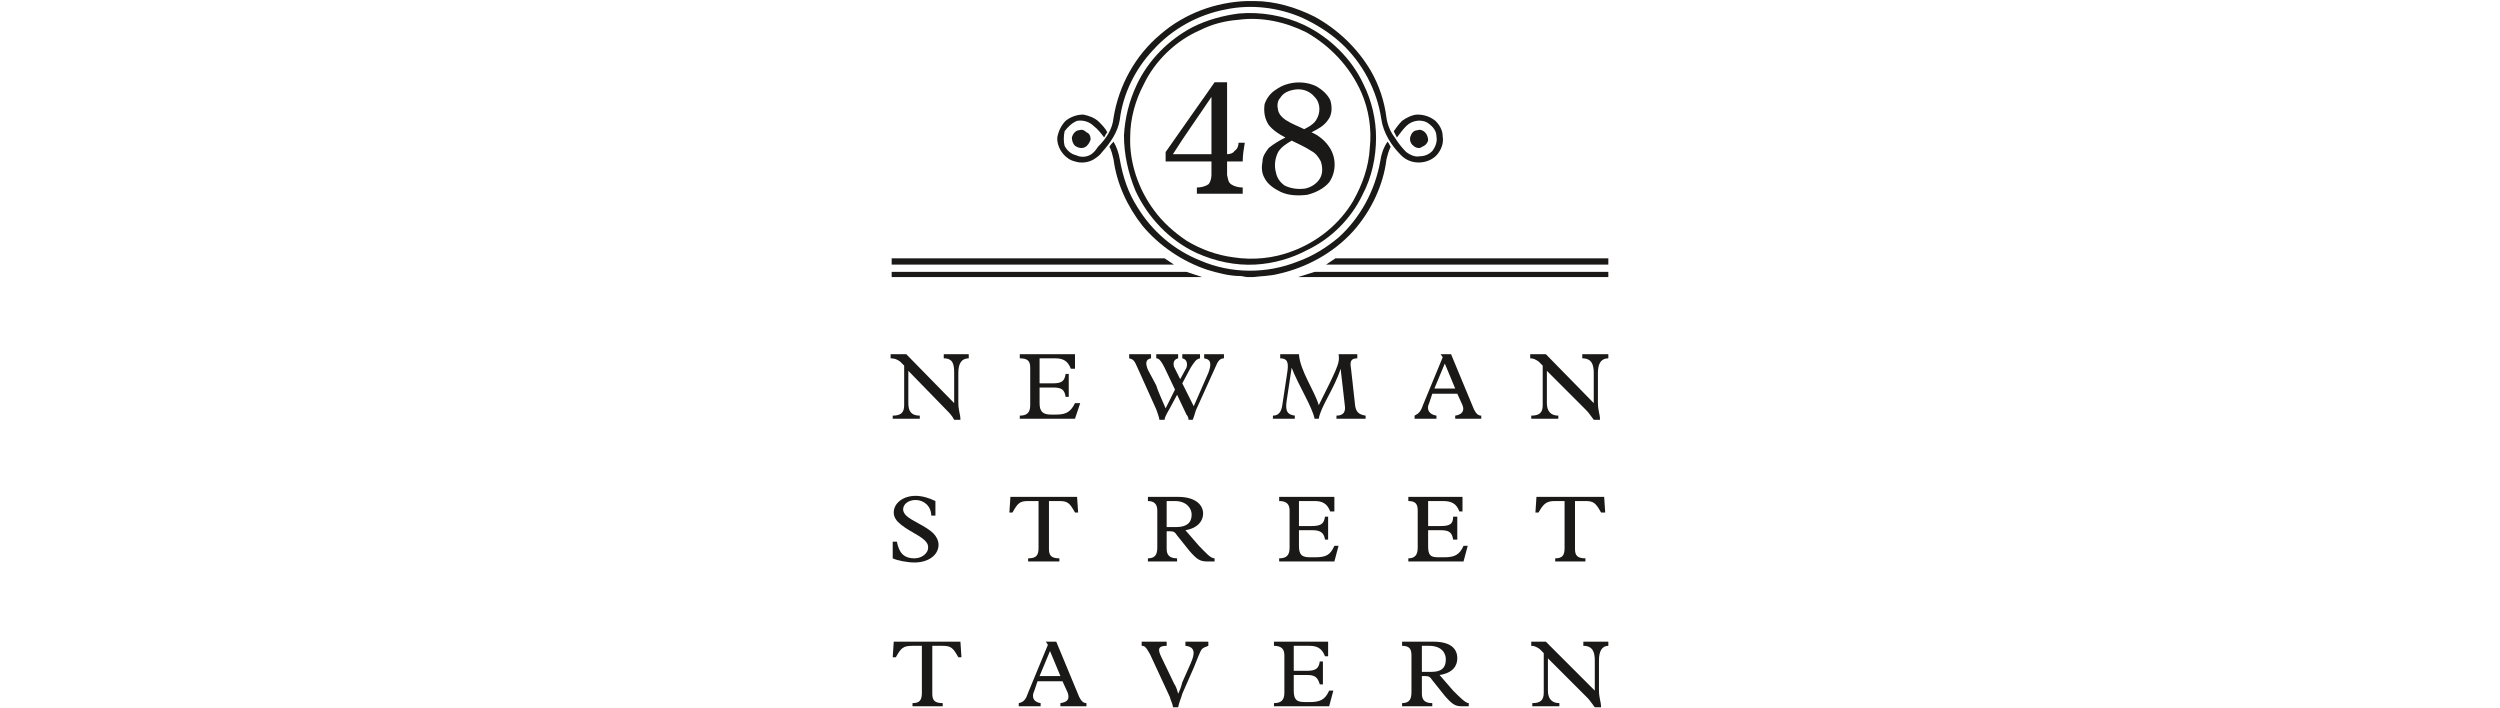 <svg xmlns="http://www.w3.org/2000/svg" xmlns:xlink="http://www.w3.org/1999/xlink" xmlns:sketch="http://www.bohemiancoding.com/sketch/ns" width="240px" height="68px" viewBox="0 0 240 68" version="1.1">
    <!-- Generator: Sketch 3.3 (11970) - http://www.bohemiancoding.com/sketch -->
    <title>logo bottom</title>
    <desc>Created with Sketch.</desc>
    <defs/>
    <g id="Page-1" stroke="none" stroke-width="1" fill="none" fill-rule="evenodd" sketch:type="MSPage">
        <g id="logo-bottom" sketch:type="MSArtboardGroup" fill="#1A1918">
            <g id="Imported-Layers-Copy" sketch:type="MSLayerGroup">
                <path d="M85.7 52 L86.1 52 C86.3 53 86.7 53.6 87.8 53.6 C88.5 53.6 89.1 53.1 89.1 52.6 C89.1 52.4 89.1 52.2 88.8 51.9 C88.2 51.3 87 50.9 86.2 50.1 C86 49.9 85.8 49.6 85.8 49.2 C85.8 48.3 86.7 47.6 87.9 47.6 C88.5 47.6 89.2 47.8 89.8 48.1 L89.8 49.5 L89.4 49.5 C89.4 48.6 88.7 48 87.9 48 C87.2 48 86.7 48.4 86.7 48.9 C86.7 49.1 86.8 49.3 87 49.5 C87.5 50 88.9 50.5 89.6 51.2 C89.9 51.5 90.1 51.9 90.1 52.3 C90.1 53.3 89.1 54 87.8 54 C87.1 54 86.1 53.8 85.7 53.6 L85.7 52 " id="Fill-1" sketch:type="MSShapeGroup"/>
                <path d="M99.7 48.1 L98.7 48.1 C97.9 48.1 97.7 48.3 97.2 49.2 L96.9 49.2 L97 47.7 L103.4 47.7 L103.5 49.2 L103.2 49.2 C102.7 48.3 102.5 48.1 101.7 48.1 L100.7 48.1 L100.7 52.7 C100.7 53.3 100.9 53.6 101.7 53.6 L101.7 53.9 L98.7 53.9 L98.7 53.6 C99.5 53.6 99.7 53.3 99.7 52.6 L99.7 48.1 " id="Fill-2" sketch:type="MSShapeGroup"/>
                <path d="M112.9 50.6 C113.9 50.6 114.4 50.2 114.4 49.4 C114.4 48.8 113.9 48.1 112.8 48.1 L112 48.1 L112 50.6 L112.9 50.6 L112.9 50.6 ZM112 52.7 C112 53.3 112.3 53.6 113 53.6 L113 53.9 L110.2 53.9 L110.2 53.6 C111 53.6 111.1 53.1 111.1 52.5 L111.1 49 C111.1 48.4 110.8 48.1 110.2 48.1 L110.2 47.7 L113.1 47.7 C114.8 47.7 115.5 48.5 115.5 49.3 C115.5 50 115 50.7 113.8 50.9 L115.1 52.4 C115.8 53.1 116.2 53.6 116.6 53.6 L116.6 53.9 L115.9 53.9 C115.2 53.9 114.9 53.7 114.2 52.9 L113 51.4 C112.8 51.1 112.7 51 112.3 51 L112 51 L112 52.7 L112 52.7 Z" id="Fill-3" sketch:type="MSShapeGroup"/>
                <path d="M128.1 53.9 L122.8 53.9 L122.8 53.6 C123.5 53.6 123.8 53.3 123.8 52.6 L123.8 49 C123.8 48.4 123.5 48.1 122.8 48.1 L122.8 47.7 L128.1 47.7 L128.1 49.1 L127.7 49.1 C127.4 48.3 126.9 48.1 126.2 48.1 L124.7 48.1 L124.7 50.5 L125.9 50.5 C126.8 50.5 127.1 50.3 127.2 49.6 L127.5 49.6 L127.5 51.8 L127.2 51.8 C127.1 51.1 126.7 50.9 126 50.9 L124.7 50.9 L124.7 52.4 C124.7 53.3 125 53.5 125.8 53.5 L126.2 53.5 C127.3 53.5 127.7 53.3 128.1 52.4 L128.5 52.4 L128.1 53.9 " id="Fill-4" sketch:type="MSShapeGroup"/>
                <path d="M140.5 53.9 L135.2 53.9 L135.2 53.6 C135.8 53.6 136.1 53.3 136.1 52.6 L136.1 49 C136.1 48.4 135.9 48.1 135.2 48.1 L135.2 47.7 L140.4 47.7 L140.4 49.1 L140.1 49.1 C139.8 48.3 139.3 48.1 138.5 48.1 L137.1 48.1 L137.1 50.5 L138.3 50.5 C139.2 50.5 139.5 50.3 139.5 49.6 L139.9 49.6 L139.9 51.8 L139.5 51.8 C139.4 51.1 139.1 50.9 138.3 50.9 L137.1 50.9 L137.1 52.4 C137.1 53.3 137.3 53.5 138.1 53.5 L138.6 53.5 C139.6 53.5 140.1 53.3 140.5 52.4 L140.9 52.4 L140.5 53.9 " id="Fill-5" sketch:type="MSShapeGroup"/>
                <path d="M150.2 48.1 L149.3 48.1 C148.5 48.1 148.2 48.3 147.7 49.2 L147.4 49.2 L147.5 47.7 L154 47.7 L154.1 49.2 L153.7 49.2 C153.2 48.3 153 48.1 152.2 48.1 L151.2 48.1 L151.2 52.7 C151.2 53.3 151.4 53.6 152.2 53.6 L152.2 53.9 L149.3 53.9 L149.3 53.6 C150 53.6 150.2 53.3 150.2 52.6 L150.2 48.1 " id="Fill-6" sketch:type="MSShapeGroup"/>
                <path d="M88.5 62 L87.6 62 C86.7 62 86.5 62.2 86 63.1 L85.7 63.1 L85.8 61.6 L92.2 61.6 L92.3 63.1 L92 63.1 C91.5 62.2 91.3 62 90.5 62 L89.5 62 L89.5 66.6 C89.5 67.2 89.7 67.5 90.5 67.5 L90.5 67.8 L87.6 67.8 L87.6 67.5 C88.3 67.5 88.5 67.2 88.5 66.5 L88.5 62 " id="Fill-7" sketch:type="MSShapeGroup"/>
                <path d="M100.8 62.5 L99.8 64.9 L101.8 64.9 L100.8 62.5 L100.8 62.5 ZM102 65.4 L99.6 65.4 L99.3 66.3 C99 66.9 99.2 67.4 99.9 67.5 L99.9 67.8 L97.8 67.8 L97.8 67.5 C98.3 67.4 98.5 67.1 98.7 66.5 L100.6 61.9 L100.4 61.6 L101.4 61.6 L103.6 66.9 C103.8 67.3 104 67.5 104.3 67.5 L104.3 67.8 L101.8 67.8 L101.8 67.5 C102.5 67.4 102.7 67.1 102.5 66.5 L102 65.4 L102 65.4 Z" id="Fill-8" sketch:type="MSShapeGroup"/>
                <path d="M112.7 65.6 C112.9 65.9 113 66.2 113.1 66.6 C113.3 66.2 113.4 65.9 113.5 65.5 L114.3 63.7 C114.7 62.8 114.8 62.1 113.8 62 L113.8 61.6 L116 61.6 L116 62 C115.7 62.1 115.5 62.2 115.4 62.3 C115.2 62.5 114.9 63.4 114.6 64.1 L113.5 66.6 C113.4 67 113.2 67.4 113.1 67.9 L112.6 67.9 C112.6 67.6 112.4 67.3 112.3 66.9 L110.4 62.8 C110 62.1 109.9 62 109.6 62 L109.6 61.6 L112 61.6 L112 62 C111.2 62 111.1 62.3 111.5 63.1 L112.7 65.6 " id="Fill-9" sketch:type="MSShapeGroup"/>
                <path d="M127.6 67.8 L122.3 67.8 L122.3 67.5 C123 67.5 123.3 67.2 123.3 66.5 L123.3 62.9 C123.3 62.3 123 62 122.3 62 L122.3 61.6 L127.5 61.6 L127.5 63 L127.2 63 C126.9 62.2 126.4 62 125.7 62 L124.2 62 L124.2 64.4 L125.4 64.4 C126.3 64.4 126.6 64.2 126.7 63.5 L127 63.5 L127 65.7 L126.7 65.7 C126.5 65 126.2 64.8 125.5 64.8 L124.2 64.8 L124.2 66.3 C124.2 67.2 124.5 67.4 125.3 67.4 L125.7 67.4 C126.7 67.4 127.2 67.2 127.6 66.3 L128 66.3 L127.6 67.8 " id="Fill-10" sketch:type="MSShapeGroup"/>
                <path d="M137.4 64.5 C138.4 64.5 138.8 64.1 138.8 63.3 C138.8 62.6 138.3 62 137.2 62 L136.5 62 L136.5 64.5 L137.4 64.5 L137.4 64.5 ZM136.5 66.6 C136.5 67.2 136.8 67.5 137.5 67.5 L137.5 67.8 L134.6 67.8 L134.6 67.5 C135.4 67.5 135.5 67 135.5 66.4 L135.5 62.9 C135.5 62.3 135.3 62 134.6 62 L134.6 61.6 L137.6 61.6 C139.3 61.6 139.9 62.3 139.9 63.2 C139.9 63.9 139.5 64.6 138.2 64.8 L139.5 66.3 C140.2 67 140.7 67.5 141 67.5 L141 67.8 L140.3 67.8 C139.7 67.8 139.4 67.6 138.7 66.8 L137.5 65.3 C137.3 65 137.2 64.9 136.8 64.9 L136.5 64.9 L136.5 66.6 L136.5 66.6 Z" id="Fill-11" sketch:type="MSShapeGroup"/>
                <path d="M148.2 62.7 L147.8 62.3 C147.5 62.1 147.3 62 147 62 L147 61.6 L148.4 61.6 L153.1 66.3 L153.1 63.4 C153.1 62.6 152.9 62 152 62 L152 61.6 L154.4 61.6 L154.4 62 C153.8 62 153.5 62.5 153.5 63.4 L153.5 66.2 C153.5 67.1 153.7 67.3 153.7 67.9 L153.1 67.9 C152.8 67.5 152.6 67.2 152.4 67 L148.6 63.2 L148.6 66.3 C148.6 67.1 149 67.5 149.7 67.5 L149.7 67.8 L147.1 67.8 L147.1 67.5 C147.9 67.5 148.2 67.2 148.2 66.5 L148.2 62.7 " id="Fill-12" sketch:type="MSShapeGroup"/>
                <path d="M86.8 35.1 L86.4 34.7 C86.1 34.5 85.9 34.4 85.5 34.4 L85.5 34 L87 34 L91.6 38.7 L91.6 35.8 C91.6 35 91.5 34.4 90.6 34.4 L90.6 34 L93 34 L93 34.4 C92.3 34.4 92 34.9 92 35.8 L92 38.6 C92 39.5 92.2 39.7 92.2 40.3 L91.6 40.3 C91.4 39.9 91.1 39.6 90.9 39.4 L87.2 35.6 L87.2 38.7 C87.2 39.5 87.5 39.9 88.3 39.9 L88.3 40.2 L85.7 40.2 L85.7 39.9 C86.5 39.9 86.8 39.6 86.8 38.9 L86.8 35.1 " id="Fill-13" sketch:type="MSShapeGroup"/>
                <path d="M103.2 40.2 L97.9 40.2 L97.9 39.9 C98.6 39.9 98.9 39.6 98.9 38.9 L98.9 35.3 C98.9 34.7 98.7 34.4 97.9 34.4 L97.9 34 L103.2 34 L103.2 35.4 L102.8 35.4 C102.5 34.6 102 34.4 101.3 34.4 L99.8 34.4 L99.8 36.8 L101.1 36.8 C101.9 36.8 102.2 36.6 102.3 35.9 L102.6 35.9 L102.6 38.1 L102.3 38.1 C102.2 37.4 101.9 37.2 101.1 37.2 L99.8 37.2 L99.8 38.7 C99.8 39.5 100.1 39.8 100.9 39.8 L101.4 39.8 C102.4 39.8 102.8 39.5 103.2 38.7 L103.7 38.7 L103.2 40.2 " id="Fill-14" sketch:type="MSShapeGroup"/>
                <path d="M111.8 35.3 C111.4 34.5 111.2 34.4 111 34.4 L111 34 L113.1 34 L113.1 34.4 C112.7 34.5 112.6 34.8 112.7 35.2 L113.3 36.4 L113.9 35.3 C114 35 114 34.5 113.5 34.4 L113.5 34 L115.2 34 L115.2 34.4 C114.8 34.5 114.7 34.7 114.3 35.3 L113.5 36.8 L114.3 38.4 C114.4 38.6 114.5 38.8 114.6 39 L116 35.8 C116.3 35 116.3 34.5 115.6 34.4 L115.6 34 L117.5 34 L117.5 34.4 C117.1 34.4 116.9 34.7 116.7 35.2 L114.8 39.4 C114.7 39.7 114.6 40.1 114.5 40.3 L114.1 40.3 C114.1 40.1 114 39.9 113.9 39.8 L113 37.9 L112.3 39.2 C112.2 39.4 111.8 40 111.8 40.3 L111.3 40.3 C111.3 40.1 111.1 39.6 111 39.3 L109.2 35.3 C108.9 34.6 108.8 34.5 108.4 34.4 L108.4 34 L110.5 34 L110.5 34.4 C109.9 34.5 110 35 110.2 35.5 L111 37 C111.1 37.4 111.6 38.5 111.9 39.2 L112.8 37.4 L111.8 35.3 " id="Fill-15" sketch:type="MSShapeGroup"/>
                <path d="M130.1 39 C130.2 39.5 130.4 39.8 131.1 39.9 L131.1 40.2 L128.3 40.2 L128.3 39.9 C129 39.9 129.2 39.5 129.1 38.9 L128.7 35.4 L128.7 35.4 C128.1 37.3 126.8 39 126.6 40.2 L126.2 40.2 C126 39.1 124.6 36.9 124 35.3 L124 35.3 L123.5 38.6 C123.4 39.5 123.6 39.8 124.3 39.9 L124.3 40.2 L122.2 40.2 L122.2 39.9 C122.7 39.9 123 39.6 123.1 38.9 L123.6 35.6 C123.7 34.8 123.6 34.4 122.9 34.4 L122.9 34 L124.7 34 C124.8 35.6 126.2 37.5 126.6 38.9 C127.4 37.3 127.9 36.3 128.2 35.6 C128.5 34.9 128.6 34.5 128.5 34 L130.3 34 L130.3 34.4 C129.6 34.4 129.6 34.8 129.7 35.4 L130.1 39 " id="Fill-16" sketch:type="MSShapeGroup"/>
                <path d="M138.7 34.9 L137.7 37.3 L139.7 37.3 L138.7 34.9 L138.7 34.9 ZM139.9 37.8 L137.5 37.8 L137.2 38.7 C136.9 39.3 137.2 39.8 137.9 39.9 L137.9 40.2 L135.8 40.2 L135.8 39.9 C136.2 39.7 136.4 39.5 136.6 38.9 L138.5 34.3 L138.3 34 L139.3 34 L141.5 39.3 C141.7 39.7 141.9 39.9 142.2 39.9 L142.2 40.2 L139.7 40.2 L139.7 39.9 C140.4 39.8 140.6 39.4 140.4 38.9 L139.9 37.8 L139.9 37.8 Z" id="Fill-17" sketch:type="MSShapeGroup"/>
                <path d="M148.1 35.1 L147.7 34.7 C147.4 34.5 147.2 34.4 146.9 34.4 L146.9 34 L148.4 34 L153 38.7 L153 35.8 C153 35 152.8 34.4 151.9 34.4 L151.9 34 L154.4 34 L154.4 34.4 C153.7 34.4 153.4 34.9 153.4 35.8 L153.4 38.6 C153.4 39.5 153.6 39.7 153.6 40.3 L153 40.3 C152.7 39.9 152.5 39.6 152.3 39.4 L148.5 35.6 L148.5 38.7 C148.5 39.5 148.9 39.9 149.6 39.9 L149.6 40.2 L147 40.2 L147 39.9 C147.8 39.9 148.1 39.6 148.1 38.9 L148.1 35.1 " id="Fill-18" sketch:type="MSShapeGroup"/>
                <path d="M119.7 0.1 L120.4 0.1 C122.4 0.1 124.4 0.7 126.2 1.6 C128.4 2.8 130.3 4.6 131.6 6.8 C132.4 8.2 132.9 9.7 133.1 11.3 C133.2 12 133.5 12.7 133.9 13.2 C134.2 13.7 134.6 14.2 135 14.6 C135.4 14.9 135.9 15.1 136.3 15 C136.8 15 137.2 14.8 137.5 14.5 C137.8 14.1 138 13.6 137.9 13.1 C137.9 12.6 137.6 12.2 137.2 11.9 C136.6 11.4 135.6 11.5 135 12.1 C134.7 12.4 134.4 12.8 134.1 13.2 C134 13 133.9 12.8 133.8 12.6 C134 12.3 134.3 11.9 134.6 11.6 C135 11.3 135.6 11 136.1 11 C136.7 11 137.3 11.2 137.8 11.6 C138.2 12 138.5 12.5 138.5 13.1 C138.6 13.7 138.4 14.3 138 14.8 C137.6 15.3 136.9 15.6 136.2 15.6 C135.6 15.6 135 15.4 134.5 14.9 C133.6 14 132.8 12.8 132.6 11.4 C132.2 8.7 130.8 6 128.7 4.1 C127.6 3.1 126.3 2.3 125 1.7 C122.7 0.7 120.1 0.4 117.7 0.9 C115 1.4 112.5 2.8 110.7 4.8 C109 6.6 107.8 9 107.5 11.5 C107.3 12.7 106.6 13.7 105.8 14.6 C105.6 14.9 105.3 15.1 105 15.3 C104.5 15.6 103.8 15.7 103.2 15.5 C102.3 15.3 101.6 14.4 101.5 13.5 L101.5 13.2 C101.6 12.6 101.9 12 102.3 11.6 C102.8 11.2 103.4 11 104 11 C104.5 11.1 105.1 11.3 105.5 11.7 C105.8 12 106.1 12.3 106.3 12.7 C106.2 12.8 106.1 13 106 13.2 C105.7 12.8 105.4 12.4 105 12.1 C104.6 11.7 104 11.5 103.4 11.6 C102.9 11.8 102.5 12.2 102.2 12.6 C102.1 13.1 102.1 13.6 102.2 14 C102.4 14.4 102.8 14.8 103.3 14.9 C103.7 15.1 104.2 15.1 104.6 14.9 C105 14.7 105.2 14.4 105.4 14.1 C106.2 13.3 106.8 12.4 106.9 11.3 C107.4 8.2 109 5.3 111.4 3.3 C113.7 1.3 116.7 0.2 119.7 0.1 " id="Fill-19" sketch:type="MSShapeGroup"/>
                <path d="M118.9 1.3 C121 1.1 123.3 1.5 125.2 2.4 C127.7 3.6 129.8 5.7 130.9 8.1 C131.7 9.7 132.1 11.5 132.1 13.2 C132.1 15.1 131.7 17 130.8 18.7 C129.7 21 127.8 22.9 125.5 24 C124 24.8 122.3 25.3 120.5 25.4 C118.6 25.5 116.7 25.1 114.9 24.3 C112.3 23.1 110.2 20.9 109 18.3 C108.3 16.6 107.9 14.8 107.9 13 C108 11.3 108.4 9.7 109.1 8.2 C110.2 5.8 112.2 3.8 114.5 2.6 C115.9 1.9 117.4 1.5 118.9 1.3 L118.9 1.3 ZM118.9 1.9 C117.6 2 116.4 2.3 115.2 2.9 C112.9 3.9 110.9 5.8 109.8 8.1 C109 9.6 108.5 11.4 108.5 13.1 C108.4 15.6 109.3 18.2 110.8 20.2 C111.6 21.3 112.7 22.3 113.9 23.1 C115.2 23.9 116.8 24.5 118.4 24.7 C120.3 25 122.3 24.8 124.1 24.1 C126.5 23.2 128.6 21.5 129.9 19.3 C130.8 17.7 131.4 16 131.5 14.2 C131.7 12.4 131.4 10.5 130.7 8.9 C129.6 6.4 127.7 4.4 125.4 3.1 C123.4 2.1 121.1 1.6 118.9 1.9 L118.9 1.9 Z" id="Fill-20" sketch:type="MSShapeGroup"/>
                <path d="M113.3 12.6 C114.4 11 115.5 9.5 116.6 7.9 C117 7.9 117.4 7.9 117.8 7.9 C117.8 10.2 117.8 12.5 117.8 14.8 C118.1 14.8 118.4 14.7 118.5 14.5 C118.8 14.3 118.9 14 118.9 13.7 C119.1 13.7 119.3 13.7 119.5 13.7 C119.4 14.3 119.3 14.9 119.3 15.5 C118.8 15.5 118.3 15.5 117.8 15.5 C117.8 16 117.8 16.4 117.8 16.8 C117.9 17.2 117.9 17.5 118.2 17.7 C118.5 17.9 118.9 18 119.3 18 L119.3 18.6 C117.8 18.6 116.3 18.6 114.9 18.6 C114.9 18.4 114.9 18.2 114.9 18 C115.3 18 115.7 17.9 116 17.7 C116.2 17.5 116.3 17.1 116.3 16.8 C116.3 16.4 116.3 16 116.3 15.5 C114.9 15.5 113.4 15.5 111.9 15.5 C111.9 15.2 111.9 14.9 111.9 14.6 C112.4 13.9 112.8 13.3 113.3 12.6 L113.3 12.6 ZM112.6 14.8 C113.8 14.8 115.1 14.8 116.3 14.8 C116.3 12.9 116.3 11.1 116.3 9.3 C115.1 11.1 113.8 12.9 112.6 14.8 L112.6 14.8 Z" id="Fill-21" sketch:type="MSShapeGroup"/>
                <path d="M122.5 8.6 C123.6 7.8 125.2 7.7 126.4 8.3 C126.9 8.6 127.4 9 127.7 9.6 C127.9 10.2 127.9 11 127.5 11.5 C127.1 12.1 126.5 12.4 125.9 12.7 C126.6 13 127.2 13.5 127.6 14.1 C128.3 15.1 128.3 16.5 127.6 17.5 C127.1 18.1 126.3 18.5 125.5 18.7 C124.7 18.8 123.7 18.8 122.9 18.4 C122.3 18.1 121.7 17.7 121.4 17.1 C121.1 16.6 121.1 16 121.2 15.5 C121.2 15 121.5 14.6 121.8 14.2 C122.3 13.8 122.8 13.5 123.4 13.2 C122.8 12.9 122.2 12.5 121.8 12 C121.4 11.4 121.3 10.7 121.4 10 C121.6 9.4 122 8.9 122.5 8.6 L122.5 8.6 ZM122.9 9.4 C122.6 9.7 122.6 10.2 122.7 10.6 C122.8 11 123.1 11.3 123.4 11.5 C124 11.9 124.6 12.1 125.2 12.4 C125.6 12.2 126 12 126.3 11.6 C126.8 10.9 126.8 9.9 126.2 9.3 C125.7 8.7 125 8.5 124.3 8.6 C123.7 8.7 123.2 8.9 122.9 9.4 L122.9 9.4 ZM122.7 14.6 C122.4 15.2 122.3 15.9 122.5 16.6 C122.6 17.1 122.9 17.5 123.3 17.8 C123.9 18.1 124.6 18.2 125.3 18.1 C125.8 18 126.3 17.7 126.6 17.3 C127 16.8 127 16.1 126.8 15.5 C126.6 15.1 126.3 14.7 125.9 14.5 C125.3 14.1 124.6 13.8 124 13.5 C123.5 13.8 123 14.1 122.7 14.6 L122.7 14.6 Z" id="Fill-22" sketch:type="MSShapeGroup"/>
                <path d="M103.6 12.5 C103.9 12.4 104.1 12.5 104.3 12.7 C104.6 12.8 104.7 13.1 104.7 13.4 C104.6 13.7 104.4 14 104.2 14.1 C103.9 14.3 103.5 14.2 103.2 14 C103 13.8 102.9 13.5 102.9 13.2 C103 12.8 103.3 12.5 103.6 12.5 " id="Fill-23" sketch:type="MSShapeGroup"/>
                <path d="M136.1 12.5 C136.3 12.4 136.6 12.5 136.8 12.7 C137 12.9 137.1 13.2 137.1 13.5 C137 13.8 136.8 14 136.5 14.1 C136.3 14.3 135.9 14.2 135.7 14 C135.4 13.8 135.3 13.4 135.4 13.1 C135.5 12.8 135.7 12.5 136.1 12.5 " id="Fill-24" sketch:type="MSShapeGroup"/>
                <path d="M106.5 14.1 C106.6 13.9 106.8 13.7 106.9 13.6 C107.2 14.1 107.4 14.7 107.5 15.3 C107.8 17 108.3 18.5 109.2 19.9 C110.6 22.2 112.7 24 115.2 25 C118.2 26.3 121.6 26.3 124.6 25.1 C126 24.6 127.3 23.8 128.5 22.8 C130.6 20.9 132 18.3 132.5 15.5 C132.6 14.8 132.8 14.2 133.2 13.6 C133.3 13.7 133.4 13.9 133.5 14.1 C133.3 14.5 133.2 14.9 133.1 15.3 C132.8 17.8 131.6 20.3 129.9 22.2 C128 24.3 125.4 25.7 122.7 26.3 C121.9 26.5 121.1 26.5 120.3 26.6 L119.8 26.6 C119.5 26.6 119.3 26.5 119.1 26.5 C118 26.5 116.9 26.2 115.9 25.9 C113.5 25.1 111.3 23.6 109.7 21.7 C108.2 19.8 107.2 17.6 106.9 15.3 C106.8 14.9 106.7 14.4 106.5 14.1 " id="Fill-25" sketch:type="MSShapeGroup"/>
                <path d="M85.6 25.4 L85.6 24.8 L111.8 24.8 L112.7 25.4 L85.6 25.4 " id="Fill-26" sketch:type="MSShapeGroup"/>
                <path d="M85.6 26.6 L85.6 26.1 L113.9 26.1 L115.4 26.6 L85.6 26.6 " id="Fill-27" sketch:type="MSShapeGroup"/>
                <path d="M154.4 25.4 L154.4 24.8 L128.2 24.8 L127.3 25.4 L154.4 25.4 " id="Fill-28" sketch:type="MSShapeGroup"/>
                <path d="M154.4 26.6 L154.4 26.1 L126.2 26.1 L124.6 26.6 L154.4 26.6 " id="Fill-29" sketch:type="MSShapeGroup"/>
            </g>
        </g>
    </g>
</svg>
